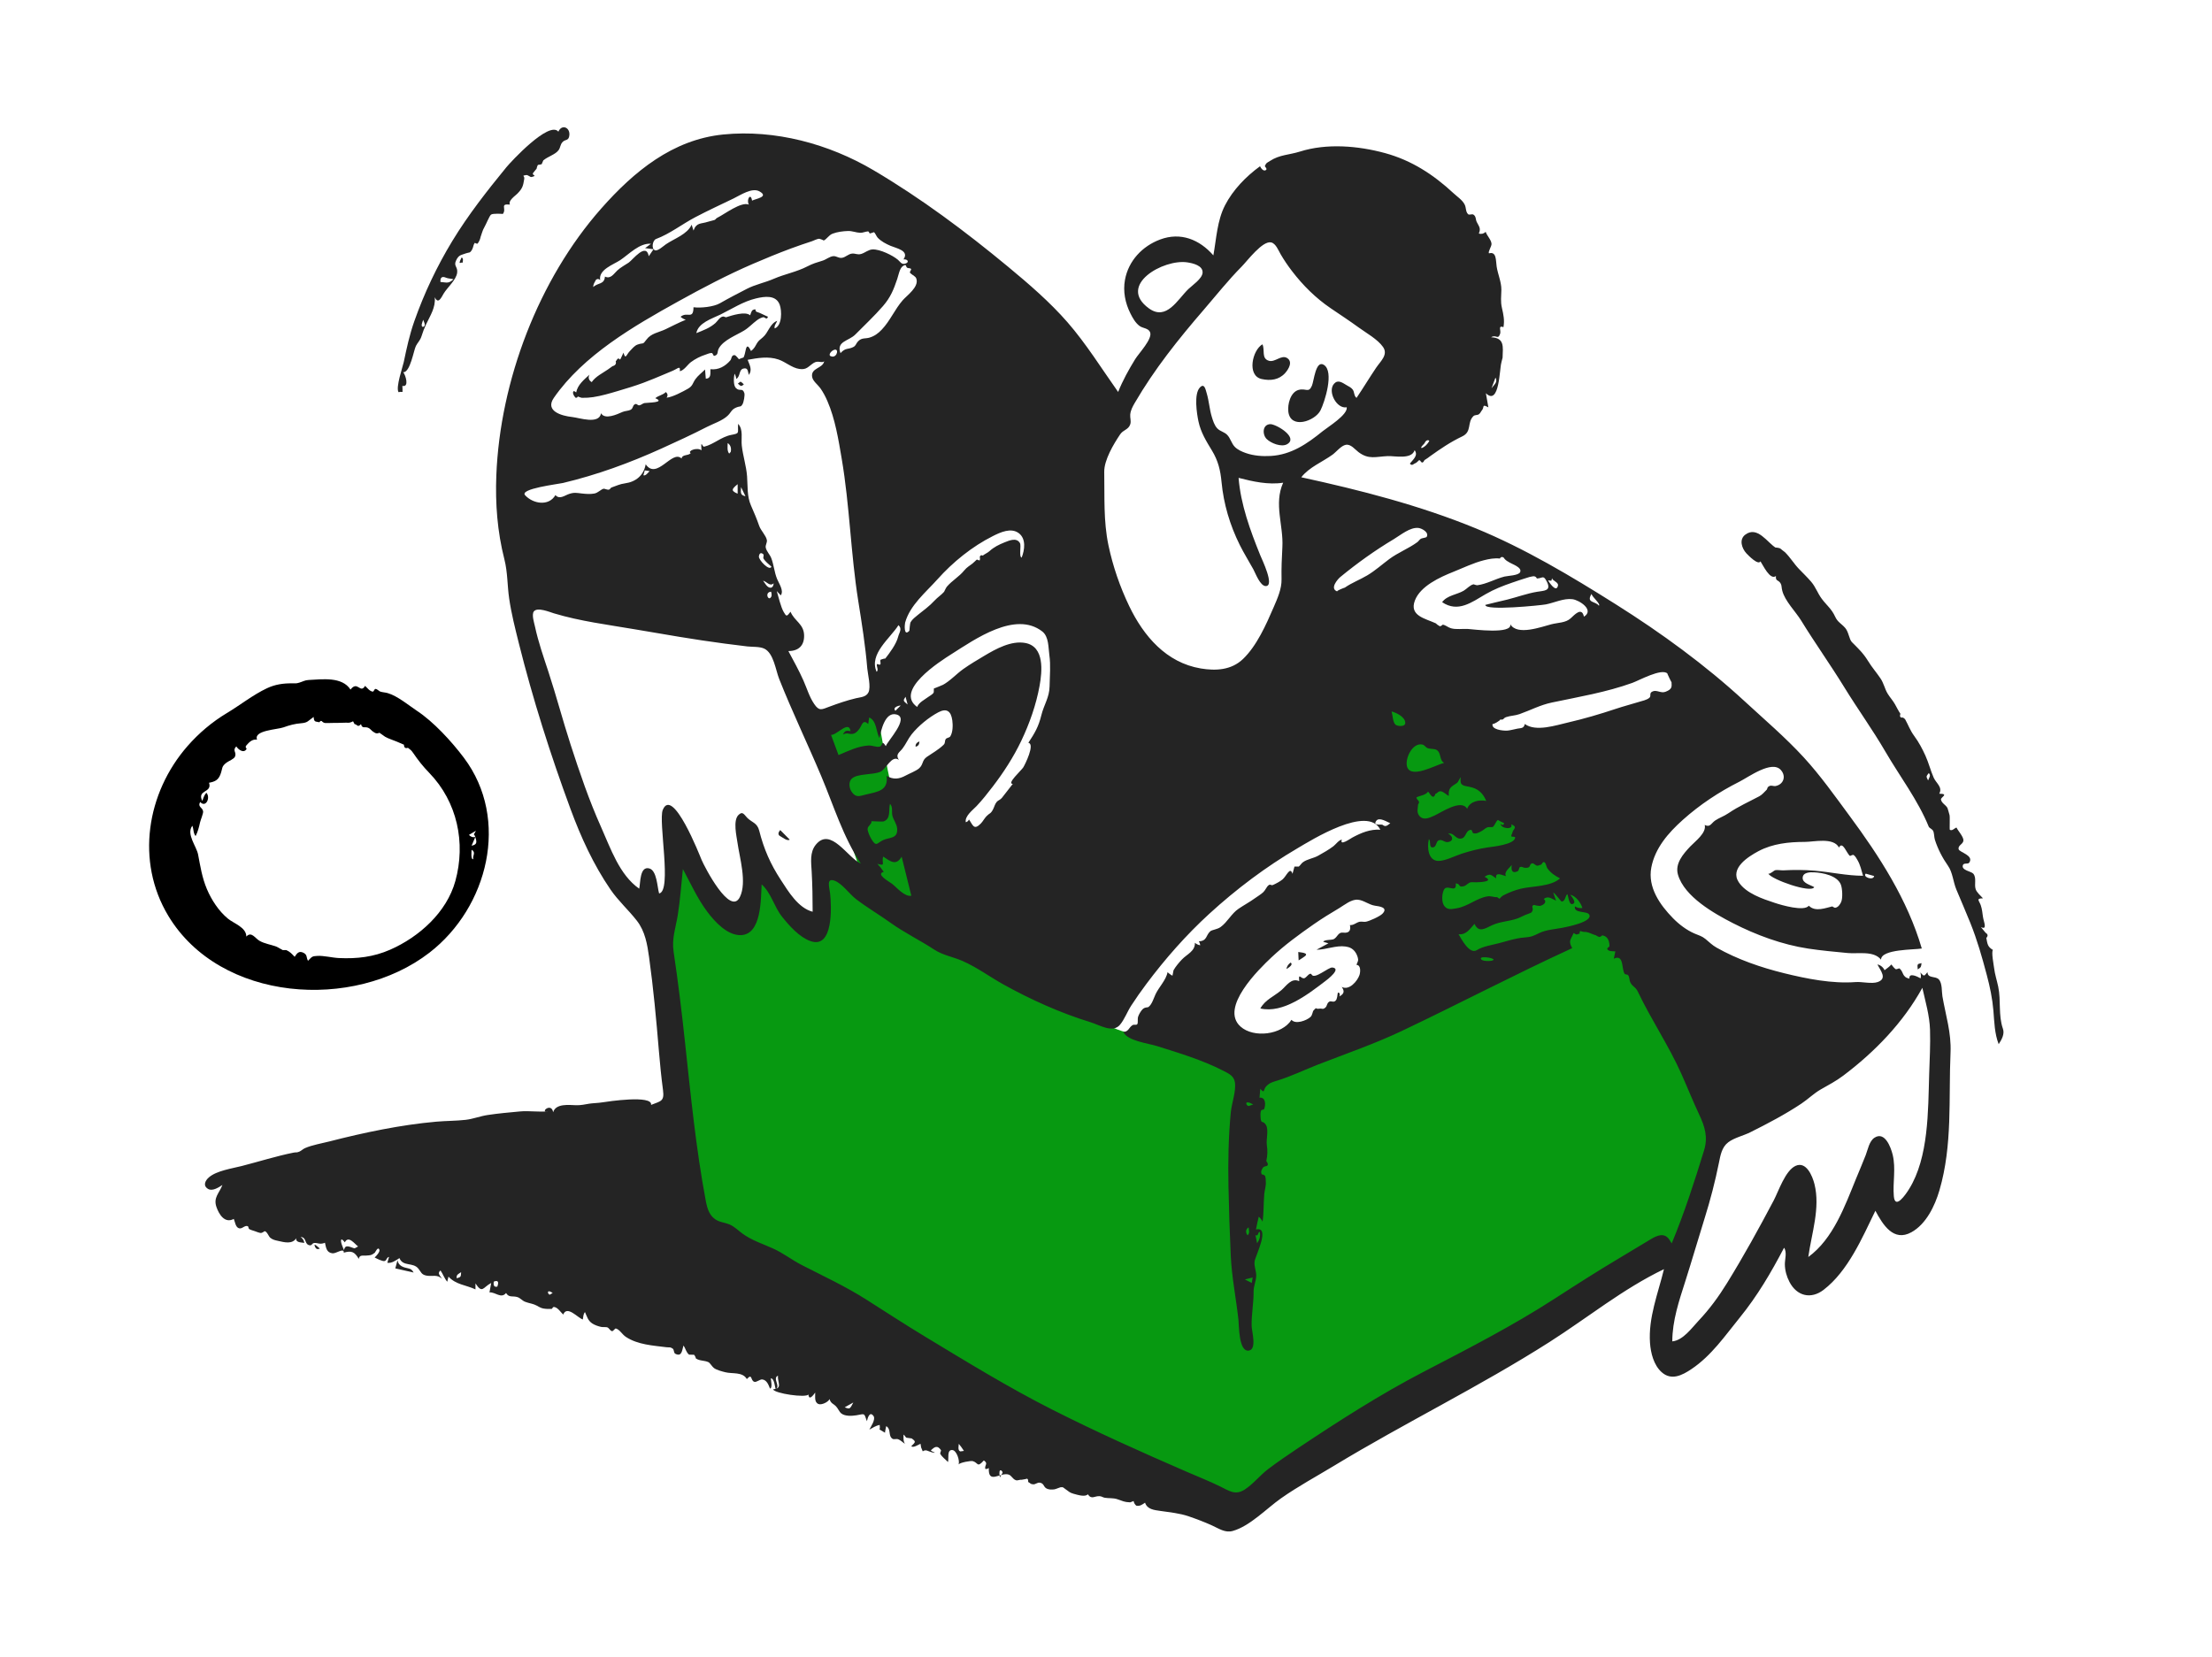 <svg width="534" height="400" viewBox="0 0 534 400" fill="none" xmlns="http://www.w3.org/2000/svg">
<g clip-path="url(#clip0_14_340)">
<path fill-rule="evenodd" clip-rule="evenodd" d="M157.944 219.309C160.416 237.847 162.887 256.384 165.359 274.922L167.355 289.891C167.607 291.781 167.369 295.507 168.329 297.198C168.668 297.794 169.559 298.077 170.214 298.429C172.47 299.64 174.725 300.851 176.981 302.062C196.059 312.305 215.137 322.547 234.214 332.79C252.523 342.62 270.833 352.45 289.141 362.28C291.036 363.297 294.101 365.951 296.146 365.252C298.09 364.587 300.077 362.948 301.843 361.914C305.231 359.928 308.619 357.943 312.008 355.957C332.511 343.941 353.013 331.925 373.516 319.909C381.976 314.952 390.435 309.995 398.894 305.037C401.208 303.681 403.523 302.324 405.838 300.968C407.048 300.258 407.206 300.283 407.682 299.079C409.463 294.577 410.288 289.421 411.549 284.75C412.938 279.602 414.327 274.455 415.716 269.308C416.335 267.011 416.045 266.714 415.034 264.497C413.035 260.109 411.036 255.721 409.037 251.333C404.6 241.593 400.164 231.853 395.726 222.114C393.932 218.175 389.61 215.404 386.499 212.507L338.188 167.528C336.961 166.386 335.734 165.244 334.507 164.101C334.305 170.968 332.948 178.349 334.938 184.983C338.204 195.869 341.47 206.755 344.735 217.64C346.314 222.902 347.892 228.164 349.471 233.425C349.764 234.403 351.549 238.28 351.072 239.139C350.808 239.616 348.552 240.098 348.064 240.284C345.965 241.082 343.867 241.881 341.768 242.679C335.921 244.903 330.074 247.128 324.227 249.352C318.969 251.353 313.71 253.353 308.451 255.354C306.668 256.033 304.573 257.289 302.69 257.184C301.005 257.09 299.089 256.257 297.459 255.837C294.593 255.099 291.726 254.36 288.86 253.622C283.23 252.172 277.599 250.722 271.969 249.271C265.635 247.639 260.285 242.847 254.868 239.3C245.557 233.203 236.245 227.107 226.934 221.01C224.802 219.614 224.795 218.818 223.945 216.27C222.036 210.543 220.127 204.815 218.218 199.088C217.199 196.031 215.945 192.96 215.175 189.829C213.906 184.662 213.152 179.314 212.147 174.09C211.844 172.514 211.54 170.937 211.237 169.361C207.337 170.944 203.438 172.526 199.538 174.109C198.973 174.338 196.219 175.022 195.974 175.584C195.819 175.939 196.638 177.551 196.755 177.898C199.988 187.474 203.222 197.05 206.456 206.626C207.473 209.639 208.489 212.651 209.507 215.663C207.076 211.844 204.646 208.024 202.215 204.205C200.306 210.628 198.396 217.052 196.486 223.476C191.972 218.268 187.458 213.059 182.944 207.851C181.382 213.059 179.819 218.268 178.257 223.476C173.396 217.052 168.535 210.628 163.673 204.205C163.096 207.557 162.518 210.909 161.939 214.261C161.765 215.273 161.8 218.176 161.126 218.977C160.572 219.636 158.975 219.309 157.944 219.309Z" fill="#079911"/>
<path fill-rule="evenodd" clip-rule="evenodd" d="M465.723 259.38C465.449 268.106 465.639 279.434 460.863 287.106C460.092 288.344 457.481 292.201 457.19 288.808C456.904 285.477 457.724 282.178 456.912 278.808C456.477 277.005 455.016 273.066 452.519 274.695C451.247 275.525 450.911 277.575 450.413 278.868C449.677 280.783 448.852 282.666 448.076 284.566C445.368 291.197 442.562 299.11 436.541 303.498C437.329 297.78 439.477 291.675 438.033 285.895C437.541 283.925 436.051 280.328 433.485 281.483C430.983 282.607 429.363 287.625 428.182 289.859C424.604 296.634 420.944 303.28 416.915 309.802C414.889 313.082 412.7 316.08 410.049 318.886C408.391 320.641 406.324 323.607 403.711 323.868C403.711 318.867 405.356 314.035 406.859 309.325C408.475 304.26 409.949 299.152 411.535 294.078C412.911 289.677 414.041 285.309 414.957 280.796C415.337 278.929 415.637 276.996 417.228 275.79C418.658 274.707 420.917 274.191 422.512 273.395C426.7 271.303 431.006 269.046 434.897 266.445C436.494 265.377 437.869 263.998 439.541 263.04C441.447 261.949 443.226 261.031 444.989 259.701C452.597 253.963 459.454 246.905 464.075 238.503C464.825 241.878 465.819 245.177 465.929 248.656C466.041 252.224 465.835 255.814 465.723 259.38ZM403.114 299.489C401.897 297.434 400.043 298.276 398.41 299.266C395.876 300.803 393.335 302.329 390.787 303.847C385.603 306.936 380.515 310.186 375.451 313.465C365.141 320.138 354.472 325.6 343.602 331.249C333.097 336.708 323.007 343.204 313.164 349.771C310.799 351.349 308.45 352.964 306.178 354.676C304.162 356.195 302.55 358.328 300.427 359.681C298.217 361.089 296.698 359.947 294.584 358.908C291.94 357.609 289.185 356.521 286.482 355.349C275.576 350.621 264.639 345.713 254.03 340.347C243.486 335.013 233.494 328.867 223.391 322.764C218.579 319.857 213.849 316.766 209.103 313.752C204.052 310.546 198.822 308.143 193.524 305.417C191.179 304.21 189.103 302.572 186.695 301.475C184.164 300.323 181.49 299.496 179.223 297.833C178.207 297.087 177.35 296.196 176.188 295.668C175.235 295.235 174.152 295.162 173.211 294.702C171.295 293.767 170.747 291.868 170.376 289.894C167.99 277.218 166.722 264.192 165.339 251.375C164.562 244.168 163.694 236.989 162.62 229.819C162.136 226.587 163.11 224.083 163.622 220.939C164.218 217.266 164.454 213.517 164.854 209.819C166.742 213.316 168.374 216.986 170.776 220.177C172.546 222.529 175.57 225.864 178.83 225.785C183.897 225.663 183.665 216.973 183.869 213.523C186.177 215.583 186.877 218.939 188.792 221.331C190.541 223.516 192.922 226.226 195.607 227.204C201.263 229.264 200.718 218.767 200.407 215.79C200.251 214.297 199.408 211.934 201.408 212.615C203.251 213.242 205.043 215.841 206.592 217.034C209.268 219.095 212.204 220.808 214.95 222.776C218.357 225.217 222.033 226.982 225.506 229.256C227.679 230.678 230.049 230.998 232.417 232.043C235.887 233.576 238.952 235.861 242.254 237.698C248.794 241.335 256.05 244.597 263.203 246.789C265.518 247.499 268.602 249.499 270.358 247.443C271.439 246.179 272.15 244.247 273.067 242.829C274.228 241.035 275.461 239.287 276.741 237.575C281.292 231.491 286.343 225.747 291.952 220.615C298.477 214.646 305.613 209.274 313.245 204.8C316.524 202.878 330.217 194.262 333.227 200.326C330.753 200.172 328.61 201.076 326.494 202.209C325.978 202.486 323.316 204.387 323.939 202.711C323.166 202.856 322.488 203.864 321.902 204.313C320.89 205.088 319.355 205.983 318.183 206.624C317.025 207.258 315.594 207.413 314.538 208.182C314.153 208.463 313.919 208.918 313.551 209.222L312.497 209.23C312.339 209.814 312.181 210.397 312.024 210.981C311.428 209.071 310.578 211.555 309.582 212.362C308.984 212.847 308.037 213.346 307.332 213.659C306.805 213.893 306.724 213.349 306.213 213.763C305.758 214.13 305.469 214.939 304.98 215.399C304.381 215.963 303.614 216.401 302.945 216.882C301.665 217.804 300.311 218.528 299.014 219.402C297.269 220.578 296.354 222.6 294.661 223.83C293.858 224.412 292.612 224.48 292.177 224.853C291.088 225.79 291.447 227.209 289.416 227.271C289.601 227.567 289.712 227.888 289.75 228.234C289.266 228.151 288.836 227.95 288.459 227.632C288.543 229.658 286.551 230.381 285.357 231.629C284.668 232.348 283.811 233.359 283.325 234.224C283.244 234.368 283.09 235.523 283.057 235.539C282.873 235.627 281.75 234.641 281.856 234.724C281.543 236.596 279.732 238.365 278.939 240.098C278.521 241.011 278.097 242.479 277.273 243.121C277.049 243.296 276.36 243.113 275.791 243.72C275.373 244.165 274.891 244.987 274.722 245.577C274.609 245.972 274.744 246.991 274.582 247.228C274.284 247.66 273.82 247.226 273.354 247.546C272.491 248.136 272.469 249.059 271.207 249.18C272.077 251.294 277.329 251.946 279.238 252.547C284.637 254.246 290.3 255.942 295.347 258.544C296.652 259.217 297.887 259.772 298.118 261.323C298.44 263.48 297.341 266.349 297.131 268.528C296.563 274.413 296.447 280.471 296.565 286.381C296.678 291.979 296.859 297.629 297.12 303.221C297.362 308.404 298.407 313.486 298.971 318.633C299.126 320.046 299.023 326.417 301.452 326.096C303.48 325.828 302.199 321.477 302.161 320.229C302.076 317.468 302.657 314.65 302.633 311.864C302.622 310.525 303.207 309.372 303.263 308.09C303.319 306.824 302.69 305.824 302.878 304.511C303.06 303.252 306.782 296.008 303.207 296.856C303.416 295.821 303.6 294.777 303.876 293.756C304.258 294.1 304.567 294.502 304.799 294.96C305.117 292.735 305.011 290.514 305.209 288.288C305.297 287.279 305.706 286.175 305.566 285.158C305.593 284.737 305.539 284.323 305.406 283.918C305.186 283.685 304.914 283.563 304.59 283.551C304.42 282.994 304.376 282.841 304.678 282.294C304.808 281.924 305.065 281.693 305.45 281.601C306.183 281.514 306.267 281.093 305.701 280.337C305.997 278.846 306.035 277.904 305.822 276.415C305.642 275.165 306.301 272.743 305.63 271.63C304.846 270.328 304.456 271.591 304.311 269.787C304.279 269.405 304.254 268.609 304.408 268.228C304.576 267.814 305.082 267.984 305.147 267.836C305.586 266.834 305.615 264.86 304.061 265.031C304.122 264.315 304.183 263.599 304.243 262.883C305.366 264.175 304.974 263.081 305.61 262.363C306.467 261.395 307.306 261.228 308.531 260.846C311.798 259.827 314.944 258.294 318.136 257.05C324.894 254.416 331.778 252.065 338.339 248.952C352.137 242.405 365.662 235.299 379.544 228.925C378.553 227.084 379.169 226.994 379.894 225.266C380.862 225.938 380.658 225.469 381.347 225.428C381.285 224.852 381.464 224.678 381.885 224.906C382.219 225.009 382.563 225.046 382.915 225.015C383.774 225.163 384.476 225.636 385.257 225.815C385.514 226.004 385.795 226.146 386.103 226.241C386.379 226.178 386.614 226.042 386.809 225.831C388.074 226.066 388.5 227.018 388.555 228.398C388.565 228.638 387.83 228.884 388.041 229.206C388.408 229.769 389.397 229.635 389.962 229.707C389.838 230.292 389.714 230.877 389.591 231.462C392.073 230.317 391.425 233.902 392.178 235.079C392.388 235.408 392.855 235.146 393.098 235.526C393.415 236.023 393.319 236.727 393.59 237.222C394.201 238.341 394.812 238.205 395.421 239.487C398.603 246.179 402.836 252.414 405.89 259.25C407.344 262.503 408.655 265.813 410.174 269.038C411.57 272.006 412.369 274.529 411.373 277.771C409.064 285.29 406.594 292.946 403.567 300.209C403.416 299.969 403.265 299.729 403.114 299.489ZM242.024 355.615C241.807 355.984 241.59 356.352 241.374 356.722C240.892 353.953 242.175 355.237 242.024 355.615ZM231.837 350.431C231.143 350.224 231.443 349.09 231.465 348.605C231.904 349.152 232.335 349.71 232.701 350.311C232.413 350.351 232.125 350.391 231.837 350.431ZM203.919 339.79C204.648 339.381 205.173 339.087 205.999 338.624C205.159 340.261 205.159 340.261 203.919 339.79ZM159.998 195.552C158.884 198.286 162.28 215.169 159.118 215.721C158.664 214.239 158.607 210.159 156.73 209.672C154.4 209.067 154.63 213.267 154.312 214.566C149.529 211.239 147.404 204.813 145.119 199.72C142.207 193.229 139.915 186.477 137.727 179.714C135.855 173.931 134.308 168.046 132.417 162.273C131.229 158.647 129.948 155.012 129.149 151.274C128.976 150.462 128.293 148.403 128.873 147.631C129.716 146.509 132.752 147.795 133.73 148.089C140.075 149.999 146.657 150.821 153.177 151.93C160.42 153.162 167.647 154.435 174.934 155.39C176.755 155.629 178.577 155.855 180.4 156.075C181.582 156.217 183.372 156.075 184.494 156.605C186.767 157.677 187.251 161.781 188.095 163.911C191.245 171.854 194.952 179.547 198.268 187.419C201.255 194.51 203.52 202.054 207.814 208.511C204.612 207.091 200.553 199.585 196.974 203.912C195.436 205.772 195.824 208.223 195.947 210.45C196.125 213.668 196.18 216.911 196.18 220.135C192.678 219.225 190.325 215.25 188.487 212.434C185.975 208.587 184.393 204.963 183.281 200.553C182.8 198.644 181.523 198.597 180.388 197.454C179.659 196.719 179.292 195.73 178.246 196.798C176.931 198.141 177.806 201.859 178.033 203.444C178.572 207.217 180.34 213.023 178.622 216.567C176.302 221.351 170.086 209.314 169.357 207.576C168.987 206.691 162.374 189.719 159.998 195.552ZM155.655 113.567C156.047 113.627 156.438 113.687 156.829 113.747C156.514 114.026 155.857 115.003 155.32 114.745C155.432 114.352 155.543 113.96 155.655 113.567ZM176.4 109.116C176.277 109.251 176.154 109.385 176.031 109.52C175.469 108.818 175.668 107.795 175.668 106.983C176.411 107.431 176.592 108.328 176.4 109.116ZM178.076 116.905V119.2C176.521 118.526 176.49 118.178 178.076 116.905ZM179.965 119.823C178.875 119.524 178.745 119.283 178.898 117.609C179.35 118.547 179.647 119.165 179.965 119.823ZM186.237 136.818C185.78 137.993 183.111 135.193 183.208 134.355C183.302 133.555 183.712 133.317 184.277 133.831C184.464 134.001 184.187 134.616 184.306 134.83C184.737 135.603 185.605 136.235 186.237 136.818ZM186.266 143.897C185.598 145.567 184.405 142.937 186.153 142.865C186.267 143.201 186.305 143.545 186.266 143.897ZM184.969 141.264C184.71 140.919 184.458 140.569 184.214 140.213C185.114 140.395 185.829 141.706 186.778 140.831C186.666 142.165 185.718 142.202 184.969 141.264ZM126.768 119.575C125.321 117.995 134.759 116.886 135.898 116.615C144.16 114.645 151.961 111.793 159.687 108.295C163.372 106.626 167.039 104.937 170.638 103.087C172.192 102.289 174.322 101.612 175.62 100.413C176.547 99.557 176.51 98.91 177.714 98.4C178.736 97.968 178.787 98.376 179.255 97.594C179.537 97.126 179.855 95.408 179.69 94.9C179.242 93.513 178.579 94.637 177.648 93.681C176.978 92.992 177.14 91.033 177.323 90.222C177.561 90.608 177.697 91.028 177.734 91.48C178.743 90.982 178.336 89.272 179.441 88.992C180.605 88.697 180.485 89.604 180.788 90.531C181.668 89.239 180.963 88.138 180.487 86.876C182.907 86.423 185.507 85.984 187.906 86.789C189.641 87.371 191.126 88.802 192.958 89.078C194.752 89.349 195.097 88.498 196.419 87.635C197.492 86.935 198.414 87.76 198.967 87.23C198.626 89.017 195.698 88.773 196.058 91.005C196.22 92.01 197.452 92.912 198.012 93.694C198.716 94.675 199.277 95.76 199.756 96.866C201.62 101.167 202.417 106.158 203.199 110.758C205.129 122.111 205.374 133.688 207.189 145.077C208.054 150.502 208.922 155.93 209.371 161.409C209.484 162.778 210.32 165.885 209.636 167.203C209.057 168.315 207.769 168.318 206.639 168.588C204.428 169.113 202.351 169.827 200.23 170.618C198.328 171.327 197.776 171.762 196.555 169.973C195.374 168.242 194.79 166.178 193.945 164.28C192.869 161.862 191.569 159.529 190.322 157.196C192.773 157.196 194.184 155.873 194.119 153.381C194.048 150.622 191.779 149.967 190.843 147.7C189.934 148.881 189.857 148.915 189.209 147.793C188.467 146.51 187.966 144.163 187.513 142.708C187.837 143.054 188.162 143.4 188.486 143.746C189.304 142.62 188.023 140.845 187.594 139.785C186.932 138.147 186.816 136.377 186.188 134.744C185.846 133.853 185.053 133.151 184.859 132.222C184.729 131.599 185.249 131.007 185.126 130.375C184.911 129.275 183.667 128.095 183.28 126.976C182.685 125.255 182.038 123.74 181.3 122.064C180.3 119.795 180.532 117.413 180.35 114.998C180.16 112.494 179.358 110.098 179.075 107.605C178.879 105.883 179.492 103.714 178.189 102.334C178.036 104.627 178.693 104.592 176.539 105.004C174.086 105.474 172.306 107.301 169.987 107.847C169.509 107.959 169.161 105.871 169.347 108.72C168.235 107.898 165.86 108.918 166.746 109.405C166.075 110.124 164.752 109.627 164.531 110.703C162.25 108.485 158.591 116.035 155.874 112.097C155.425 114.766 153.492 116.344 150.898 116.697C149.593 116.874 148.789 117.309 147.631 117.7C147.396 117.779 147.31 118.117 147.031 118.208C146.606 118.347 145.982 117.928 145.676 118.01C145.053 118.175 144.36 118.996 143.489 119.159C142.491 119.346 141.403 119.26 140.404 119.144C139.155 118.999 138.605 118.851 137.382 119.263C136.282 119.633 135.104 120.67 134.084 119.541C132.48 122.315 128.656 121.637 126.768 119.575ZM200.906 86.094C199.692 85.949 200.535 84.905 201.097 84.591C202.624 83.74 202.216 86.251 200.906 86.094ZM133.708 96.05C140.831 85.774 153.014 78.714 163.734 72.773C169.589 69.528 175.566 66.383 181.714 63.727C184.77 62.407 187.863 61.139 190.984 59.979C192.651 59.36 194.338 58.797 196.026 58.237C196.492 58.082 197.341 57.607 197.83 57.653C197.745 57.645 199.044 57.998 198.789 58.109C199.625 57.745 200.023 56.795 201.006 56.416C202.112 55.989 203.519 55.812 204.703 55.774C205.751 55.739 206.657 56.172 207.655 56.206C208.311 56.228 208.868 55.916 209.511 55.87C209.839 55.848 209.81 56.339 210.008 56.368C210.094 56.38 210.969 56.052 210.977 56.057C211.296 56.262 211.578 57.061 211.866 57.373C212.692 58.268 213.905 58.891 215.006 59.362C216.347 59.935 219.617 60.511 218.102 62.631C219.178 62.476 219.679 63.449 218.331 63.696C217.601 63.829 217.289 63.161 216.747 62.704C215.494 61.652 212.454 60.154 210.65 60.222C209.635 60.26 208.85 61.03 207.914 61.31C206.993 61.585 206.537 61.159 205.728 61.226C204.784 61.305 204.175 62.104 203.275 62.247C202.431 62.38 201.962 61.805 201.208 61.845C200.312 61.892 199.444 62.67 198.589 62.932C197.229 63.348 196.23 63.631 194.902 64.32C192.328 65.656 189.453 66.163 186.801 67.313C184.68 68.233 182.275 68.716 180.313 69.733C178.13 70.863 175.938 71.988 173.801 73.216C172.257 74.103 169.119 74.408 167.417 74.183C167.392 77.317 165.85 75.12 164.295 76.492C164.663 76.817 165.08 77.055 165.547 77.208C163.862 77.881 162.304 78.719 160.672 79.492C158.985 80.292 157.185 80.468 156.077 81.981C155.056 83.375 155.402 82.656 153.878 83.205C153.179 83.457 152.572 84.226 152.068 84.742C151.202 85.629 151.011 86.973 150.516 85.149C150.372 85.372 149.804 86.788 149.694 86.824C149.075 86.166 148.986 86.945 148.639 87.224C148.822 87.83 148.561 88.227 147.858 88.415C147.502 88.679 147.142 88.939 146.778 89.192C145.457 90.109 143.776 90.894 142.845 92.26C142.16 91.855 141.905 91.156 142.323 90.444C141.012 91.652 139.448 92.893 139.093 94.753C138.93 94.596 138.74 94.482 138.525 94.412C137.992 94.772 138.686 95.842 139.023 96.084C140.495 95.512 138.655 95.719 139.644 95.811C139.926 95.837 140.216 96.048 140.527 96.052C141.439 96.064 142.295 96.02 143.2 95.881C145.193 95.574 147.153 95.001 149.083 94.427C151.185 93.802 153.288 93.178 155.343 92.412C157.036 91.78 158.701 91.077 160.365 90.376C161.029 90.096 161.693 89.812 162.359 89.534C163.623 89.005 164.29 88.138 164.113 89.624C165.12 89.457 165.992 88.034 166.765 87.453C167.853 86.637 169.076 86.028 170.364 85.612C170.886 85.443 171.269 85.228 171.809 85.227C172.074 85.226 172.232 85.972 172.399 85.931C173.555 85.651 173.028 85.011 173.548 84.088C174.685 82.07 177.747 80.955 179.628 79.809C180.822 79.082 181.669 78.103 182.771 77.297C183.287 76.921 183.661 76.754 184.201 76.594C184.615 76.472 185.122 77.422 185.39 76.467C184.428 76.074 183.635 75.589 182.71 75.302C182.055 75.099 182.84 74.402 181.803 74.817C181.386 74.984 181.243 75.79 181.09 76.127C179.931 75.092 176.673 76.165 175.298 76.598C175.203 76.628 174.778 76.404 174.578 76.417C173.785 76.471 173.232 77.539 172.71 77.999C171.32 79.223 169.814 79.734 168.103 80.433C168.559 77.945 171.904 76.927 173.856 75.974C176.711 74.582 179.368 72.804 182.493 72.055C184.574 71.555 187.332 71.154 188.231 73.574C188.769 75.024 188.837 78.628 187.016 79.297C186.824 78.62 187.44 78.041 187.625 77.454C185.813 78.145 185.515 80.322 184.139 81.458C183.365 82.096 183.089 82.301 182.715 82.917C182.343 83.53 182.165 84.101 181.295 84.753C179.873 81.731 180.113 85.87 179.392 86.389C179.682 86.18 178.216 86.79 178.391 86.726C178.324 86.751 177.685 85.716 177.271 85.738C176.517 85.778 176.662 86.608 176.299 87.025C175.068 88.439 173.478 89.366 171.498 89.144C171.451 90.149 171.762 91.351 170.388 91.442L170.208 89.213C169.461 89.969 168.477 90.687 167.868 91.563C167.176 92.559 167.25 93.173 166.102 93.837C164.902 94.531 162.349 95.899 160.92 96.017C161.274 95.516 161.211 95.063 160.734 94.66C160.016 95.401 158.955 95.474 158.191 96.142C160.845 97.251 156.152 97.194 155.556 97.32C155.158 97.404 154.81 97.767 154.406 97.849C153.87 97.957 153.801 97.394 153.34 97.573C152.665 97.834 152.939 98.572 152.232 98.943C151.725 99.21 150.865 99.206 150.292 99.459C148.928 100.063 146.023 101.401 145.101 99.778C144.634 102.563 139.862 100.868 138.096 100.68C135.677 100.424 131.464 99.288 133.708 96.05ZM143.867 67.562C144.21 67.269 144.552 67.291 144.895 67.626C144.418 65.106 148.108 63.883 149.718 62.812C151.853 61.391 154.367 58.634 157.161 58.852C156.685 59.205 156.209 59.559 155.733 59.912C156.413 60 157.092 60.088 157.77 60.176C157.388 60.738 157.004 61.3 156.62 61.862C155.993 58.406 152.722 62.77 151.775 63.405C150.821 64.046 149.87 64.523 149.023 65.303C148.183 66.077 147.425 67.469 146.037 66.774C145.911 68.748 144.324 68.212 143.226 69.305C143.18 68.62 143.573 68.135 143.867 67.562ZM158.364 57.708C161.742 56.443 164.682 54.104 167.865 52.433C170.905 50.837 174.007 49.403 177.098 47.914C178.665 47.159 181.537 45.204 183.329 46.2C185.748 47.545 182.418 47.979 181.554 48.444C181.234 46.374 180.114 48.25 180.783 49.402C178.938 48.605 174.913 51.723 173.153 52.583C172.754 52.777 172.933 52.89 172.48 53.119C172.368 53.175 171.213 53.438 170.882 53.549C169.225 54.104 168.133 53.663 167.419 55.664C167.269 55.193 167.12 54.722 166.97 54.25C165.933 56.58 162.779 57.6 160.763 58.977C160.243 59.333 158.759 60.71 158.099 60.425C157.181 60.028 157.55 58.013 158.364 57.708ZM219.295 64.732C220.721 64.826 219.346 65.491 219.738 65.931C219.693 65.882 220.597 66.652 220.478 66.44C220.638 66.725 221.02 66.714 221.216 67.292C221.891 69.28 218.945 71.335 217.952 72.463C216.021 74.657 214.905 77.436 212.892 79.56C211.984 80.519 211.079 81.181 209.819 81.539C208.938 81.79 208.005 81.522 207.194 82.37C206.542 83.052 206.69 83.44 205.968 83.803C204.698 84.444 204.138 83.882 202.901 85.265C201.837 82.373 204.894 82.377 206.49 80.761C208.692 78.529 211.105 76.277 213.17 73.89C215.004 71.769 215.739 69.909 216.61 67.332C216.885 66.519 217.184 64.777 217.94 64.267C219.119 63.473 218.412 64.673 219.295 64.732ZM226.307 139.878C230.048 135.695 234.687 131.938 239.716 129.418C241.514 128.517 244.073 127.335 245.936 128.722C247.763 130.081 247.369 132.793 246.633 134.638C245.927 134.361 246.593 131.768 246.227 131.128C245.428 129.73 243.704 130.472 242.531 130.941C241.157 131.49 239.931 132.096 238.843 133.092C238.402 133.496 237.556 133.858 237.274 134.136C236.849 133.959 236.598 134.088 236.523 134.521C236.611 134.787 236.6 135.048 236.491 135.305C236.429 135.387 235.877 135.052 235.798 135.119C235.44 135.426 235.104 135.787 234.752 136.072C234.044 136.644 233.442 136.915 232.79 137.713C231.532 139.255 229.867 140.159 228.603 141.628C228.318 141.96 227.976 142.812 227.912 142.886C227.273 143.632 226.325 144.222 225.604 145.012C224.358 146.376 223.027 147.291 221.589 148.461C220.97 148.964 220.248 149.506 219.836 150.206C219.648 150.526 219.542 152.276 219.536 152.283C218.125 153.829 218.4 150.722 218.506 150.332C219.651 146.14 223.524 142.992 226.307 139.878ZM218.609 168.225C218.785 168.884 218.929 169.428 219.107 170.096C217.989 169.179 217.989 169.179 218.609 168.225ZM217.401 170.381C216.99 170.796 216.577 171.207 216.161 171.616C215.246 170.649 217.569 170.216 217.401 170.381ZM216.82 153.735C216.383 155.504 214.781 157.65 213.68 159.047C213.802 158.892 212.741 159.202 212.62 159.273C212.228 159.5 213.167 160.972 211.808 160.314C211.326 160.587 212.275 161.698 211.62 162.196C209.726 157.88 214.897 154.142 216.899 150.939C217.878 151.838 217.066 152.742 216.82 153.735ZM204.52 177.065C205.901 177.42 206.619 177.197 207.551 175.84C208.112 175.026 208.316 173.583 209.598 174.802L209.824 173.235C211.654 173.985 211.5 176.698 212.3 178.201C212.689 176.5 213.61 171.75 216.431 172.512C219.599 173.367 214.327 178.814 213.838 180.149C212.761 178.478 213.185 180.032 212.363 180.267C211.659 180.47 210.557 179.951 209.701 179.998C207.096 180.14 204.807 181.312 202.428 182.304C201.825 180.679 201.223 179.055 200.62 177.43C202.022 177.538 204.918 173.809 205.33 176.519C204.291 176.339 203.998 176.385 203.492 177.33C203.815 177.166 204.158 177.078 204.52 177.065ZM210.368 198.268C210.364 198.255 213.063 198.422 213.303 198.334C215.15 197.66 214.467 195.565 214.845 194.084C215.606 194.784 215.203 196.062 215.438 196.967C215.713 198.032 216.511 198.939 216.585 200.078C216.753 202.65 214.642 202.079 213.042 202.912C211.675 203.623 211.524 204.518 210.369 202.601C210.056 202.082 209.385 200.73 209.453 200.067C209.521 199.41 210.562 198.863 210.368 198.268ZM212.543 209.4L211.797 208.564C214.02 209.244 212.709 208.221 213.22 206.822C214.927 207.958 216.319 209.126 217.67 206.851L220.003 216.262C218.436 216.631 216.414 214.21 215.339 213.378C214.718 212.897 211.273 211.046 213.342 210.506C213.075 210.137 212.809 209.768 212.543 209.4ZM227.774 179.847C226.479 181.078 225.174 181.768 223.764 182.736C222.527 183.586 222.953 184.562 221.88 185.51C221.168 186.14 219.499 186.781 218.619 187.262C217.052 188.118 215.649 188.281 214.037 187.323C214.475 190.855 212.056 191.131 209.045 191.831C207.61 192.165 206.76 192.675 205.725 191.36C205.016 190.46 204.738 188.83 205.62 188.006C207.02 186.698 210.752 187.15 212.549 186.327C213.912 185.703 215.301 182.187 216.984 183.466C216.115 182.084 217.126 181.711 217.881 180.725C218.707 179.644 219.215 178.381 220.07 177.309C221.695 175.272 224.19 173.222 226.498 171.993C228.529 170.913 229.595 171.678 229.899 173.948C230.052 175.089 230.047 176.789 229.407 177.801C229.204 178.124 228.531 178.128 228.328 178.431C227.973 178.961 228.299 179.348 227.774 179.847ZM251.604 152.454C253.224 153.709 253.066 156.344 253.322 158.139C253.681 160.668 253.42 163.116 253.382 165.693C253.341 168.392 252.017 170.151 251.393 172.681C250.701 175.496 249.806 176.986 248.252 179.348C249.938 179.613 247.429 184.647 247.016 185.298C246.567 186.005 242.947 189.265 244.499 189.265C243.642 190.394 242.71 191.553 241.857 192.651C241.521 193.083 240.932 193.253 240.667 193.558C240.128 194.178 240.095 194.731 239.71 195.455C239.124 196.554 238.931 196.261 238.161 197.058C237.629 197.608 237.28 198.335 236.757 198.862C235.074 200.562 234.86 199.169 233.918 197.861C233.774 198.211 233.518 198.431 233.15 198.52C232.855 197.039 234.884 195.542 235.737 194.642C237.135 193.167 238.412 191.542 239.647 189.929C242.293 186.473 244.67 182.801 246.547 178.868C248.542 174.682 250.137 170.152 250.965 165.585C251.596 162.104 252.196 156.134 247.545 155.248C244.162 154.604 240.433 156.66 237.644 158.324C235.945 159.337 234.236 160.345 232.617 161.485C230.86 162.722 229.341 164.472 227.434 165.464C228.477 164.921 225.035 166.554 225.562 166.095C225.315 166.31 225.528 166.965 225.365 167.261C225.153 167.646 224.414 168.026 224.083 168.275C223.208 168.933 221.81 169.605 221.412 170.69C215.862 166.731 226.899 159.702 229.728 157.912C235.34 154.361 245.105 147.424 251.604 152.454ZM266.575 113.948C266.522 111.097 268.843 107.204 270.412 104.879C271.179 103.741 272.404 103.787 272.854 102.445C273.113 101.672 272.773 100.861 272.85 100.085C272.954 99.036 273.41 98.194 273.935 97.292C278.681 89.137 284.448 81.919 290.59 74.805C293.618 71.298 296.49 67.655 299.756 64.361C301.12 62.985 304.788 58.038 306.886 58.532C307.997 58.794 308.643 60.49 309.144 61.355C309.974 62.786 310.886 64.126 311.893 65.441C314.553 68.915 317.622 71.964 321.245 74.426C323.507 75.964 325.793 77.46 328.006 79.072C329.827 80.398 332.581 81.915 333.881 83.777C335.182 85.64 333.272 87.218 332.228 88.765C330.605 91.171 329.112 93.663 327.482 96.066C326.835 95.601 327.002 94.655 326.559 94.059C326.165 93.53 325.608 93.315 325.064 92.988C324.022 92.364 322.999 91.6 322.058 92.647C320.411 94.478 322.676 98.806 325.117 98.332C325.405 100.139 320.529 103.115 319.307 104.11C315.557 107.161 311.689 109.814 306.736 110.09C304.731 110.201 302.645 110.049 300.74 109.378C299.828 109.057 298.819 108.616 298.119 107.915C297.282 107.077 297.068 105.829 296.256 104.999C295.551 104.278 294.583 104.167 293.879 103.445C293.174 102.721 292.826 101.578 292.54 100.641C291.98 98.811 291.875 96.88 291.337 95.045C291.014 93.941 290.748 92.466 289.693 93.526C288.162 95.067 288.931 99.911 289.323 101.757C289.884 104.39 291.199 106.513 292.577 108.779C294.07 111.237 294.622 113.516 294.89 116.36C295.391 121.684 296.918 126.792 299.295 131.581C300.296 133.598 301.494 135.495 302.575 137.465C303.079 138.384 304.21 141.521 305.582 141.504C307.775 141.477 304.652 135.083 304.218 134.009C301.816 128.064 299.522 121.815 299.007 115.377C302.451 116.264 306.204 117.106 309.769 116.544C307.468 121.691 309.872 126.815 309.578 132.113C309.431 134.77 309.325 137.221 309.379 139.87C309.428 142.193 308.379 144.515 307.472 146.615C305.671 150.787 303.404 155.933 300.059 159.128C297.263 161.799 293.522 162.008 289.868 161.393C281.557 159.993 276.096 153.604 272.608 146.348C270.367 141.686 268.654 136.71 267.59 131.648C266.359 125.789 266.684 119.89 266.575 113.948ZM277.368 74.463C269.612 68.851 280.883 62.478 286.62 63.346C287.966 63.549 290.442 64.105 290.316 65.861C290.213 67.297 287.818 68.897 286.899 69.782C284.278 72.311 281.61 77.531 277.368 74.463ZM333.792 199.159C333.526 198.921 331.355 199.506 332.215 198.222C332.93 197.154 334.911 198.492 335.631 198.766C335.038 199.176 334.522 199.811 333.792 199.159ZM301.496 267.034C300.829 267.116 300.132 265.318 302.536 266.661C302.189 266.785 301.842 266.91 301.496 267.034ZM301.427 296.336C301.51 297.142 301.756 297.673 301.184 298.259C300.7 297.663 300.638 296.822 301.427 296.336ZM302.403 308.443C302.332 308.882 302.261 309.321 302.191 309.759C301.636 309.478 301.082 309.197 300.527 308.916C301.152 308.759 301.778 308.601 302.403 308.443ZM303.082 298.234C303.909 298.543 303.524 297.554 304.125 297.415C304.34 298.445 304.075 299.327 303.483 300.176C303.427 299.975 303.124 298.249 303.082 298.234ZM324.219 225.174C323.059 225.026 322.883 226.252 322.018 226.728C321.46 227.035 319.76 226.804 319.443 227.392C319.862 227.513 320.281 227.635 320.7 227.755C319.741 228.272 318.782 228.789 317.823 229.306C320.129 229.306 322.532 228.204 324.823 228.528C325.791 228.665 326.501 228.992 327.108 229.779C327.477 230.258 327.801 231.027 327.861 231.612C327.925 232.246 327.431 232.683 327.518 232.985C328.551 233.013 328.429 234.706 328.197 235.397C327.694 236.893 325.698 239.236 323.909 238.287C324.657 239.349 324.467 239.955 323.36 240.572C323.461 240.221 323.535 239.606 322.969 239.667C322.824 240.256 322.879 241.189 322.399 241.633C321.861 242.129 321.38 241.549 320.866 241.872C320.256 242.255 320.439 242.857 319.96 243.273C319.325 243.822 319.235 243.431 318.476 243.538C317.328 243.701 318.061 242.987 317.141 243.917C316.823 244.238 316.876 245.073 316.361 245.543C315.37 246.444 312.727 247.384 311.778 246.228C309.496 249.844 302.657 250.712 299.474 247.857C294.397 243.304 303.863 234.046 306.989 231.111C310.126 228.166 313.61 225.623 317.136 223.167C319.139 221.773 321.194 220.506 323.293 219.264C324.588 218.497 326.214 217.096 327.805 217.23C329.232 217.351 330.452 218.459 331.954 218.678C333.041 218.836 335.152 219.098 333.781 220.572C333.14 221.26 330.622 222.374 329.765 222.541C329.261 222.64 328.73 222.451 328.231 222.553C327.387 222.727 326.806 223.44 325.887 223.349C326.178 224.713 325.647 225.355 324.219 225.174ZM339.245 174.534C339.245 175.601 337.298 175.335 336.891 174.972C336.221 174.376 336.198 172.592 335.949 171.781C337.081 172.066 339.244 173.109 339.245 174.534ZM323.553 139.326C327.645 135.963 331.947 132.88 336.495 130.164C338.124 129.192 340.423 127.23 342.446 127.475C343.294 127.578 345.049 128.553 344.41 129.627C344.29 129.828 343.346 129.909 343.054 130.055C342.724 130.22 342.464 130.675 342.157 130.9C340.032 132.459 337.479 133.417 335.348 135.013C333.595 136.324 331.962 137.791 330.076 138.916C328.266 139.995 326.376 140.677 324.658 141.872C324.692 141.848 322.424 142.664 322.868 142.812C320.877 142.146 322.98 139.798 323.553 139.326ZM350.833 138.074C353.264 137.105 355.642 135.929 358.187 135.278C359.457 134.953 360.761 134.709 362.075 134.855C362.299 134.464 362.596 134.378 362.968 134.596C363.258 135.042 363.64 135.384 364.115 135.623C364.84 136.18 367.51 136.909 366.976 138.14C366.624 138.954 363.947 139.022 363.213 139.204C360.999 139.756 358.934 140.997 356.653 141.301C356.439 141.33 355.74 141.071 355.732 141.072C354.842 141.266 354.102 142.19 353.337 142.633C351.691 143.585 349.327 143.745 348.145 145.389C351.972 147.984 355.292 145.411 358.657 143.452C360.673 142.279 362.836 141.433 365.039 140.68C366.19 140.288 367.351 139.879 368.518 139.535C369.001 139.359 369.497 139.232 370.006 139.154C370.48 139.06 370.819 139.233 371.024 139.672C372.435 139.625 372.555 138.74 373.404 140.391C374.601 142.718 372.77 142.6 371.049 142.886C368.663 143.281 366.236 144.173 363.884 144.764C363.342 144.901 358.586 146.003 358.58 146.042C358.365 147.543 372.014 146.153 373.186 145.928C375.253 145.53 377.471 144.401 379.612 144.673C381.255 144.882 385 147.293 382.378 148.896C381.862 146.425 380.09 148.465 379.165 149.299C377.932 150.409 376.167 150.302 374.477 150.737C372.165 151.331 366.248 153.559 364.606 150.718C365.126 153.208 355.693 151.943 354.397 151.861C353.132 151.78 351.501 152.049 350.279 151.688C349.482 151.453 349.039 150.935 348.289 150.818C348.105 151.016 347.885 151.151 347.628 151.223C347.248 151.03 346.905 150.786 346.599 150.489C344.073 149.328 340.164 148.687 341.568 144.988C342.892 141.5 347.623 139.354 350.833 138.074ZM374.51 140.229C374.573 140.012 374.636 139.795 374.699 139.577C374.706 140.243 376.295 140.528 376.112 141.391C375.705 143.302 373.872 140.43 373.714 140.117C373.98 140.155 374.244 140.192 374.51 140.229ZM384.209 143.404C384.393 144.187 386.505 145.854 385.982 146.238C385.149 145.106 382.847 145.62 384.209 143.404ZM348.575 214.831C349.349 213.298 351.687 215.91 351.44 213.291C352.711 213.406 351.917 214.373 353.441 213.948C354.012 213.789 354.398 213.156 355.093 213.01C355.279 212.971 356.08 213.035 356.357 213.026C357.273 212.998 360.864 212.896 358.392 211.694C359.776 210.78 359.946 211.244 361.194 212.082C360.874 210.35 362.711 211.333 363.566 211.549C362.956 210.561 364.47 209.51 364.961 208.842C364.785 209.871 364.878 211.023 366.366 210.365C366.737 210.201 366.654 209.474 366.948 209.355C367.487 209.138 367.788 209.534 367.981 209.511C368.171 209.49 368.572 209.597 368.971 209.446C369.49 209.251 369.24 208.554 369.898 208.45C370.327 208.383 370.64 209.013 371.163 209.018C371.432 209.021 371.88 208.748 372.085 208.763C372.12 208.765 372.376 208.149 372.69 208.134C373.15 208.111 373.337 209.342 373.504 209.581C374.308 210.722 375.378 211.465 376.611 212.074C374.38 214.119 369.879 213.903 367.073 214.592C365.553 214.966 364.257 215.505 362.866 216.2C362.531 216.418 362.242 216.686 362 217.003C361.803 216.873 361.606 216.742 361.409 216.611C360.647 216.658 359.926 216.281 359.068 216.426C356.419 216.873 354.344 218.858 351.652 219.3C350.442 219.499 349.448 219.776 348.66 218.727C347.968 217.808 348.082 215.81 348.575 214.831ZM344.942 202.606C345.543 203.114 344.82 204.767 345.983 204.587C346.808 204.46 346.643 203.18 347.291 202.909C348.142 202.553 348.656 203.397 349.456 203.319C350.947 203.172 350.862 201.87 349.602 201.298C350.912 200.952 351.331 202.501 352.491 202.487C354.015 202.469 353.651 200.672 354.948 200.374C355.509 200.244 355.322 201.069 355.686 201.172C356.415 201.376 356.923 201.025 357.567 200.715C358.144 200.439 358.555 199.904 359.186 199.723C359.473 199.64 360.202 199.792 360.413 199.638C360.837 199.329 361.217 198.124 361.635 197.964C361.55 197.997 362.919 198.683 363.116 198.748C362.995 199.256 362.717 199.317 362.279 198.929C362.279 200.078 365.471 200.436 364.816 199.016C366.542 199.731 365.257 200.099 365.085 201.096C365.016 201.497 364.782 201.486 364.852 201.91C364.884 202.105 365.788 201.937 365.777 202.203C365.701 203.917 360.238 204.444 359.203 204.596C357.06 204.909 355.032 205.435 352.967 206.084C351.429 206.566 348.778 207.949 347.141 207.863C344.788 207.74 344.481 204.669 344.942 202.606ZM339.684 185.115C339.11 183.209 340.951 179.27 343.349 179.762C343.938 179.883 344.084 180.372 344.541 180.588C345.179 180.891 346.218 180.732 346.772 181.045C348.013 181.748 347.387 183.538 348.631 184.185C346.667 184.661 340.595 188.146 339.684 185.115ZM341.956 192.524C342.802 192.069 344.173 192.011 344.75 191.136C345.037 191.335 345.58 192.543 346.095 192.358C346.336 192.272 346.585 191.617 346.567 191.618C347.026 191.605 347.117 190.984 347.819 191.053C348.463 191.118 349.184 191.892 349.757 192.18C349.659 190.262 350.15 190.078 351.706 189.051C352.047 188.826 352.332 187.981 352.647 187.64C352.345 189.653 353.104 189.664 354.712 189.967C356.728 190.346 357.983 191.428 358.791 193.376C357.074 193.041 354.858 193.444 354.181 195.29C352.81 192.786 347.828 196.242 346.216 196.95C345.019 197.475 343.628 198.181 342.625 196.957C341.918 196.094 342.323 195.057 342.338 194.291C342.342 194.05 342.591 194.036 342.568 193.678C342.539 193.221 341.943 193.038 341.956 192.524ZM360.294 231.91C359.841 232.081 357.506 232.178 357.491 231.404C357.478 230.721 361.612 231.41 360.294 231.91ZM356.502 229.408C354.735 230.497 352.759 226.659 352.109 225.554C353.962 225.791 354.867 224.241 355.959 223.063C356.997 225.338 358.574 224.136 360.233 223.376C362.189 222.479 364.333 222.473 366.337 221.753C366.963 221.529 367.539 221.195 368.15 220.938C368.641 220.754 369.131 220.566 369.619 220.373C369.966 220.06 370.089 219.675 369.988 219.219C369.824 218.836 369.936 218.593 370.324 218.493C370.786 218.631 371.256 218.711 371.738 218.733C372.51 218.579 373.62 217.851 372.688 217.065C373.687 216.158 374.687 217.06 375.649 217.458C375.42 216.806 375.193 216.154 374.964 215.503C375.441 215.705 376.858 217.685 377.002 217.674C377.918 217.605 377.823 216.376 378.349 215.88C378.652 216.255 378.739 219.047 379.933 218.106C380.443 217.704 379.344 216.335 379.074 216.023C380.439 216.331 381.631 217.961 382.001 219.227C381.352 219.321 380.753 219.19 380.202 218.835C379.85 220.598 383.113 219.884 383.641 220.804C384.675 222.607 377.947 223.859 377.07 224.026C375.316 224.361 373.246 224.485 371.638 225.263C370.098 226.007 369.733 226.22 367.933 226.36C365.878 226.519 363.874 227.196 361.886 227.723C360.161 228.18 358.031 228.465 356.502 229.408ZM394.054 164.881C395.676 164.297 401.141 161.267 402.532 162.615C402.385 162.472 403.535 164.848 403.523 164.699C403.622 165.935 403.592 166.432 402.07 167.024C400.981 167.448 400.032 166.547 399.052 166.905C397.975 167.298 398.728 167.994 398.174 168.48C397.567 169.013 396.396 169.243 395.64 169.476C393.79 170.048 391.926 170.525 390.085 171.141C386.338 172.393 382.371 173.559 378.521 174.445C375.644 175.107 370.761 176.752 368.11 174.809C367.851 175.914 367.218 175.763 366.34 175.924C365.651 176.05 364.405 176.391 363.793 176.409C362.774 176.438 359.94 176.171 360.33 174.741C360.223 175.135 362.534 173.787 362.134 173.703C363.116 173.91 362.798 173.416 363.602 173.141C364.652 172.782 365.75 172.801 366.823 172.421C369.526 171.463 371.794 170.219 374.648 169.618C381.166 168.247 387.765 167.144 394.054 164.881ZM132.753 312.585C132.225 312.599 131.814 311.099 133.421 312.17C133.199 312.309 132.976 312.447 132.753 312.585ZM120.061 310.643C119.342 310.827 119.056 310.426 119.202 309.441C120.204 309.046 120.49 309.446 120.061 310.643ZM110.262 308.634C110.078 307.755 110.729 307.558 111.319 307.163C111.26 308.327 111.26 308.327 110.262 308.634ZM85.606 301.407C84.613 301.189 83.29 300.218 83.062 301.849C82.896 301.471 82.048 299.695 82.412 299.284C82.602 299.069 83.322 300.064 83.246 299.965C84.115 298.207 85.613 300.329 86.451 300.956C86.169 301.107 85.888 301.257 85.606 301.407ZM343.844 107.087C344.187 106.362 344.591 106.131 345.056 106.397C344.326 108.092 341.853 109.012 343.844 107.087ZM361.026 91.168C361.639 92.316 360.717 92.802 360.06 93.757C360.444 92.727 360.711 92.013 361.026 91.168ZM435.703 203.274C437.912 203.274 442.618 202.108 443.951 204.633C444.832 202.917 445.835 206.135 446.6 206.651C446.686 206.71 447.237 206.288 447.493 206.443C447.879 206.677 448.213 207.314 448.434 207.693C449.101 208.835 449.388 210.192 449.758 211.448C445.899 211.448 441.942 210.55 438.087 210.223C435.556 210.009 433.075 210.002 430.54 210.139C430.037 210.166 429.037 210 428.606 210.094C428.168 210.191 427.375 211.082 426.893 210.939C427.642 212.346 437.241 215.751 437.973 214.193C437.105 213.668 435.178 213.265 435.18 211.997C435.181 210.575 436.988 210.578 437.945 210.619C440.039 210.711 443.545 211.408 444.403 213.585C444.771 214.518 444.884 216.868 444.48 217.769C444.219 218.351 443.777 219.051 443.077 219.169C442.79 219.217 442.377 218.836 442.333 218.845C440.897 219.15 438.238 220.303 436.671 218.677C435.541 220.139 430.1 218.542 428.433 217.99C425.52 217.026 421.508 215.701 419.738 212.983C417.581 209.669 421.967 206.868 424.485 205.522C427.927 203.681 431.86 203.276 435.703 203.274ZM450.406 210.936C451.084 211.127 451.761 211.318 452.438 211.51C452.257 212.697 449.585 211.758 450.406 210.936ZM470.88 254.101C471.088 249.343 469.713 245.153 468.918 240.551C468.722 239.411 468.923 237.416 468.056 236.478C467.228 235.581 465.381 236.311 465.307 234.725C464.492 235.68 464.575 235.879 463.57 234.781C463.753 235.252 463.78 235.731 463.65 236.218C463.026 235.861 460.767 234.675 460.957 236.297C459.099 235.886 459.637 234.724 458.577 233.837C458.427 233.711 457.822 234.159 457.586 233.968C457.16 233.623 456.949 233.309 456.59 232.864C456.133 233.416 455.511 233.815 454.953 234.252C454.628 233.545 453.997 233.026 453.237 232.854C453.947 234.34 455.702 236.264 453.295 237.109C451.858 237.613 449.504 236.995 447.982 237.113C442.342 237.55 436.164 236.321 430.71 234.977C425.107 233.597 419.442 231.648 414.403 228.8C413.329 228.193 412.653 227.474 411.728 226.721C410.829 225.989 410.175 225.873 409.094 225.405C407.149 224.562 405.37 223.211 403.89 221.704C400.708 218.465 397.752 214.229 398.638 209.487C399.522 204.761 402.77 201.067 406.247 197.954C410.353 194.278 414.989 191.209 419.909 188.735C422.109 187.629 427.736 183.474 429.909 185.905C431.298 187.458 430.517 189.44 428.619 189.785C428.151 189.871 427.662 189.556 427.188 189.772C426.506 190.082 426.746 190.449 426.464 190.708C425.975 191.157 425.455 191.858 424.725 192.248C422.174 193.608 419.708 194.685 417.27 196.341C416.147 197.104 415.065 197.433 414.074 198.099C413.089 198.761 412.865 199.856 411.54 199.18C412.012 201.108 409.178 203.171 408.068 204.352C406.348 206.18 404.285 208.513 405.088 211.218C406.659 216.513 413.758 220.534 418.302 222.862C423.972 225.766 430.224 228.078 436.537 229.035C439.676 229.51 442.919 229.804 446.081 230.105C448.543 230.34 452.322 229.48 454.093 231.698C454.148 229.112 462.223 229.34 463.941 229.01C460.495 217.231 453.729 206.759 446.496 196.974C442.946 192.171 439.46 187.231 435.413 182.828C430.983 178.008 425.922 173.7 421.113 169.265C411.68 160.565 401.013 152.801 390.157 145.962C379.327 139.138 368.111 132.423 356.246 127.558C342.694 122.001 328.427 118.347 314.144 115.234C316.082 112.765 319.233 111.561 321.714 109.755C322.583 109.123 323.757 107.605 324.885 107.398C326.107 107.173 327.069 108.487 327.939 109.147C330.435 111.041 332.162 110.237 335.021 110.123C336.732 110.054 340.783 111.007 341.505 108.693C342.464 109.97 341.073 110.994 340.361 111.93C340.879 112.653 341.297 111.903 341.809 111.79C341.967 111.66 342.124 111.528 342.282 111.398C342.536 111.03 342.765 111.028 342.969 111.39C343.274 111.85 343.581 111.748 343.891 111.085C343.976 111.032 344.06 110.978 344.145 110.925C344.515 110.728 344.872 110.417 345.215 110.172C347.814 108.315 350.129 106.733 352.998 105.365C355.406 104.217 354.111 102.021 355.699 100.47C356.059 100.119 356.663 100.295 357.048 99.998C357.424 99.705 357.48 99.374 357.755 99.061C358.415 98.309 357.629 97.435 359.313 98.356L358.705 94.939C362.006 98.141 361.993 88.927 362.444 87.563C362.385 87.743 362.74 86.348 362.74 86.36C362.837 83.595 363.214 81.591 359.976 81.43C361.202 80.659 361.577 82.165 362.143 80.606C362.426 79.825 361.541 78.482 362.952 78.986C363.249 77.325 362.955 75.981 362.586 74.368C362.206 72.716 362.429 71.614 362.447 69.963C362.466 68.089 361.589 66.207 361.308 64.362C361.088 62.917 361.315 60.638 359.447 61.169C359.185 60.758 360.107 59.494 360.069 58.869C360.011 57.898 358.957 56.912 358.659 55.979C358.22 56.432 357.601 56.584 357.004 56.379C357.565 55.112 357.038 54.687 356.501 53.594C356.193 52.969 356.379 52.278 355.72 51.83C355.343 51.573 354.699 52.006 354.403 51.704C353.769 51.059 354.003 50.202 353.567 49.351C353.019 48.284 351.769 47.468 350.907 46.667C346.063 42.165 340.802 38.724 334.358 36.964C327.857 35.189 320.279 34.553 313.8 36.601C311.211 37.419 308.912 37.335 306.581 38.863C305.825 39.359 305.744 39.226 305.36 40.053C305.272 40.245 306.076 40.759 305.584 41.074C305.048 41.416 304.457 40.72 304.184 40.142C300.812 42.583 297.653 45.837 295.732 49.567C293.824 53.275 293.649 57.63 292.92 61.659C289.56 57.819 285.014 55.978 280.072 57.824C275.764 59.432 272.426 62.968 271.583 67.548C271.069 70.34 271.63 73.168 272.899 75.687C273.447 76.776 274.111 77.981 275.119 78.714C275.917 79.293 277.282 79.212 277.658 80.257C278.234 81.857 274.91 85.314 274.047 86.715C272.486 89.25 271.035 91.868 269.931 94.638C265.972 89.046 262.182 82.938 257.681 77.781C253.432 72.915 248.368 68.55 243.401 64.437C233.091 55.899 222.372 47.878 210.839 41.077C200.101 34.743 187.13 31.227 174.616 32.471C162.388 33.686 153.027 41.419 145.149 50.338C130.002 67.488 120.725 91.931 119.819 114.76C119.547 121.617 120.069 128.386 121.763 135.037C122.569 138.204 122.452 141.32 122.921 144.527C123.45 148.146 124.365 151.752 125.25 155.297C128.621 168.8 132.916 182.293 137.735 195.35C140.241 202.139 143.273 208.777 147.374 214.764C149.268 217.529 151.723 219.693 153.761 222.319C155.739 224.866 156.261 227.992 156.696 231.117C157.739 238.61 158.43 246.135 159.057 253.672C159.324 256.866 159.635 260.033 160.057 263.204C160.426 265.97 159.499 265.834 157.172 266.773C157.644 264.288 146.528 265.979 145.479 266.149C144.337 266.333 143.127 266.336 142.228 266.483C141.222 266.646 140.238 266.883 139.079 266.85C137.377 266.801 134.189 266.366 133.539 268.539C133.091 266.019 130.136 268.775 132.323 268.307C130.078 268.558 127.788 268.14 125.517 268.352C122.914 268.593 120.288 268.824 117.703 269.215C115.904 269.488 114.187 270.181 112.384 270.382C110.077 270.64 107.67 270.616 105.341 270.821C96.75 271.579 87.845 273.453 79.494 275.599C77.602 276.085 75.429 276.43 73.621 277.21C73.138 277.418 72.702 277.885 72.239 278.064C71.462 278.364 71.568 278.157 70.878 278.294C66.743 279.121 62.477 280.471 58.343 281.53C56.05 282.118 52.319 282.649 50.449 284.249C49.61 284.966 48.877 286.237 50.221 287.052C51.294 287.702 52.827 286.664 53.696 286.102C52.922 288.119 51.462 289.125 52.25 291.419C52.873 293.233 54.278 295.468 56.44 294.298C56.729 294.972 56.846 296.311 57.699 296.559C58.465 296.781 59.02 295.81 59.77 296.039C60.039 296.121 59.937 296.628 60.178 296.761C60.592 296.989 61.013 297.086 61.488 297.247C61.896 297.386 62.553 297.67 62.979 297.7C63.25 297.719 63.887 297.257 63.885 297.257C64.505 297.351 64.839 298.539 65.286 298.883C65.866 299.328 66.346 299.43 67.072 299.591C68.582 299.927 70.529 300.502 71.526 298.955C71.298 300.06 72.8 299.951 73.462 300.091C73.389 299.51 73.067 298.977 72.572 298.658C74.053 298.755 73.452 300.228 74.547 300.617C75.327 300.893 75.239 300.19 75.836 300.112C76.622 300.01 77.219 300.58 78.447 300.054C78.713 301.237 78.811 302.429 80.263 302.606C81.116 302.71 83.104 301.17 82.991 302.451C84.896 301.893 85.619 302.271 86.614 303.949C86.782 302.918 87.597 303.217 88.343 303.154C89.527 303.053 89.558 303.148 90.475 302.478C90.559 302.417 91.281 300.763 91.602 301.791C91.746 302.251 90.792 303.335 90.439 303.61C90.878 303.832 92.315 304.609 92.867 304.466C93.346 304.342 93.347 303.525 93.921 303.483C93.781 303.953 93.641 304.423 93.5 304.893C94.617 305.055 95.551 304.308 96.434 303.76C97.276 305.888 99.681 304.689 100.99 306.29C101.682 307.138 101.714 307.781 103.033 308.003C104.382 308.229 105.561 307.637 106.708 308.75C106.344 308.06 105.439 307.487 106.339 306.744C106.951 307.614 107.267 308.661 107.974 309.469C108.071 309.058 108.168 308.647 108.266 308.236C110.107 310.205 112.425 310.222 114.783 311.314V309.873C116.472 312.45 116.562 310.819 118.579 309.766C118.442 310.524 118.304 311.282 118.167 312.039C119.619 311.93 120.975 313.65 122.167 312.189C122.887 313.396 123.759 312.802 124.939 313.185C125.61 313.403 126.109 314.064 126.762 314.303C127.74 314.661 128.032 314.644 128.954 314.956C129.773 315.234 130.239 315.773 131.264 315.946C131.93 316.059 132.535 316.05 133.172 316.02C133.418 316.008 133.337 315.453 133.885 315.582C134.731 315.783 135.361 316.844 135.97 317.389C136.887 315.085 139.454 318.171 140.694 318.582C140.813 317.991 140.792 317.279 141.219 316.794C141.722 317.894 141.913 318.818 142.955 319.527C143.557 319.936 144.44 320.228 145.135 320.378C145.574 320.472 146.372 320.359 146.648 320.494C147.119 320.725 147.292 321.341 147.768 321.399C148.048 321.433 148.462 320.697 148.672 320.754C149.63 321.016 150.162 322.18 151.13 322.81C154.01 324.683 157.634 324.865 160.842 325.276C161.647 325.378 161.764 325.159 162.418 325.631C162.767 325.884 162.609 326.651 163.038 326.866C164.655 327.677 164.656 325.948 164.995 324.873C165.53 325.579 165.622 326.511 166.354 327.072C166.753 327.061 167.153 327.069 167.552 327.099C167.777 327.356 167.925 327.652 167.994 327.988C168.963 328.642 170.06 328.415 171.061 328.906C171.389 329.067 171.97 330.04 172.374 330.32C173.098 330.821 174.216 331.089 175.043 331.306C176.776 331.763 179.262 331.156 180.293 332.966C181.662 331.499 181.132 333.251 182.062 333.619C182.611 333.837 183.437 332.973 184.045 333.059C185.142 333.213 185.537 334.4 185.888 335.263C186.555 335.114 186.097 333.225 186.078 332.811C186.908 332.713 187.092 334.898 187.236 335.378C188.545 334.747 186.395 332.784 187.804 332.154C187.675 333.827 189.007 335.204 186.627 335.443C186.956 336.451 194.633 337.569 195.166 336.68C195.285 338.324 196.389 336.789 196.796 336.226C196.842 337.185 196.515 338.546 197.591 338.992C198.323 339.295 199.972 338.512 200.259 337.795C200.586 338.89 201.135 338.854 201.817 339.55C202.286 340.027 202.595 340.855 203.087 341.255C203.991 341.991 205.674 341.879 206.728 341.714C208.791 341.392 208.547 340.997 209.282 343.141C209.448 342.327 209.969 340.626 210.877 341.891C211.455 342.694 210.225 344.466 209.869 345.172C210.664 344.735 211.453 344.217 212.357 344.029C212.407 344.308 212.454 344.899 212.32 345.157C212.348 345.105 213.312 345.752 213.67 345.931C213.584 345.888 213.953 344.277 213.942 344.33C215.215 345.115 214.332 346.617 215.459 347.391C215.75 347.592 216.434 347.358 216.786 347.48C217.399 347.692 217.929 348.267 218.474 348.603C218.039 348.02 218.101 347.04 218.131 346.367C218.408 346.52 218.606 347.093 218.886 347.138C218.991 347.155 220.088 347.301 220.08 347.296C221.222 348.094 220.987 348.195 220.007 349.156C220.357 349.706 221.82 348.75 222.216 348.591C222.299 348.806 222.32 349.588 222.476 349.727C222.57 349.959 222.665 350.19 222.76 350.421C223.052 350.203 223.365 350.13 223.7 350.203C223.911 350.276 225.562 350.948 225.674 350.718C225.313 350.601 224.985 350.422 224.692 350.181C225.645 349.325 226.272 348.869 227.149 350.106C227.26 350.262 226.88 350.821 226.992 351.024C227.412 351.78 228.273 352.382 228.858 352.998C229.1 352.148 228.537 350.018 229.881 350.096C230.956 350.157 231.773 352.76 231.401 353.569C231.828 353.102 234.378 352.638 234.86 352.784C236.22 353.197 235.839 354.455 237.513 352.611C238.655 353.399 237.649 353.698 237.854 354.658C238.156 354.721 238.441 354.647 238.712 354.435C238.51 358.516 241.522 355.398 243.477 356.021C244.245 356.266 244.441 357.137 245.265 357.392C245.701 357.526 246.186 357.208 246.61 357.286C246.95 357.237 247.287 357.177 247.623 357.106C248.048 356.893 248.247 357.131 248.221 357.821C248.904 358.175 248.646 358.313 249.445 358.382C249.96 358.427 250.433 357.891 251.018 357.983C252.027 358.141 251.893 358.915 252.538 359.32C253.118 359.685 253.773 359.673 254.487 359.602C254.851 359.566 255.874 359.097 255.997 359.096C256.76 359.085 256.346 358.923 257.263 359.578C257.976 360.09 258.276 360.421 259.152 360.656C260.156 360.926 261.939 361.515 262.615 360.789C263.528 362.158 264.243 361.153 265.448 361.243C266.065 361.29 266.163 361.53 266.712 361.626C267.601 361.781 268.711 361.647 269.657 361.951C271.149 362.43 271.317 362.671 272.841 362.735C273.116 362.628 273.391 362.52 273.665 362.413C273.748 362.872 273.964 363.246 274.314 363.536C275.167 363.715 275.727 363.285 276.43 362.813C276.954 364.445 278.654 364.588 280.108 364.802C282.454 365.149 284.698 365.338 286.961 366.109C288.872 366.76 290.786 367.491 292.624 368.325C294.242 369.059 295.768 370.156 297.599 369.641C301.745 368.474 305.764 364.217 309.234 361.773C313.343 358.878 317.775 356.492 322.068 353.89C339.162 343.528 357.221 334.763 374.075 324.016C383.277 318.149 391.815 311.178 401.697 306.431C400.29 312.244 397.895 318.145 398.328 324.231C398.502 326.684 399.224 329.581 401.126 331.293C403.478 333.41 406.097 332.062 408.346 330.55C413.165 327.31 416.379 322.581 419.986 318.142C424.252 312.89 427.561 307.247 430.693 301.261C431.444 302.315 430.873 304.08 430.884 305.248C430.899 306.739 431.301 308.175 431.992 309.506C433.776 312.94 437.172 313.773 440.24 311.42C446.145 306.891 449.573 298.826 452.737 292.331C454.541 295.689 457.103 299.915 461.437 297.517C465.013 295.538 467.114 291.117 468.207 287.372C471.401 276.441 470.389 265.306 470.88 254.101Z" fill="#242424"/>
<path fill-rule="evenodd" clip-rule="evenodd" d="M465.457 188.44C465.049 187.45 464.87 187.612 465.62 186.651C466.204 187.227 465.736 187.702 465.457 188.44ZM483.53 248.395C482.383 245.135 483.091 241.594 482.395 238.25C482.075 236.715 481.57 235.227 481.388 233.665C481.308 232.972 480.69 229.851 481.111 229.36C479.817 228.577 479.813 227.997 479.514 226.461C479.975 225.972 479.917 225.555 479.34 225.209C478.963 224.752 478.585 224.296 478.208 223.839C479.858 224.646 478.882 222.581 478.713 221.391C478.58 220.45 478.49 219.469 478.177 218.568C477.791 217.459 476.933 216.899 478.718 216.899C478.131 216.231 477.252 215.541 476.959 214.723C476.538 213.545 477.233 211.989 476.374 210.949C475.896 210.369 473.428 210.141 473.861 208.888C474.082 208.25 475.082 208.726 475.391 208.279C476.607 206.521 473.016 205.792 472.84 205.044C472.612 204.074 473.909 203.858 473.989 202.951C474.066 202.063 472.687 200.605 472.322 199.811C471.825 199.932 471.281 200.718 470.712 200.343C470.604 200.272 470.766 197.199 470.637 196.791C470.51 196.39 470.25 195.327 470.157 195.13C469.789 194.348 468.735 193.968 468.568 193.044C468.468 192.493 470.627 191.659 468.151 191.633C469.04 190.065 467.411 189.112 466.818 187.773C466.055 186.05 465.606 184.19 464.822 182.459C464.061 180.776 463.209 179.179 462.111 177.691C461.118 176.344 460.688 175.048 459.894 173.625C459.735 173.5 459.576 173.375 459.417 173.25C458.755 173.346 458.542 173.044 458.78 172.345C458.273 171.594 457.896 170.793 457.449 170.009C456.93 169.098 456.23 168.356 455.693 167.47C454.981 166.295 454.771 164.971 453.966 163.792C452.977 162.343 451.864 161.065 450.947 159.561C449.798 157.677 448.526 156.507 447.08 155.048C446.392 154.353 446.309 152.618 445.466 151.631C444.548 150.557 443.641 150.265 443.005 148.855C442.176 147.02 440.961 146.144 439.778 144.558C438.802 143.25 438.326 141.746 437.251 140.481C436.326 139.394 435.277 138.4 434.29 137.37C433.044 136.068 432.124 134.486 430.827 133.249C431.014 133.427 429.699 132.385 429.765 132.418C429.474 132.27 428.534 132.15 428.671 132.231C426.714 131.081 424.261 126.87 421.316 129.101C419.766 130.274 420.51 132.426 421.592 133.595C422.056 134.097 424.47 136.572 424.991 135.528C425.555 136.326 427.288 140.184 428.731 139.078C428.584 140.397 429.347 139.959 429.851 140.85C430.183 141.438 430.022 141.727 430.263 142.645C430.928 145.167 433.466 147.632 434.818 149.832C438.182 155.307 441.893 160.5 445.26 165.982C448.469 171.207 452.062 176.164 455.141 181.459C458.643 187.479 463.005 193.163 465.643 199.653C465.732 199.872 466.465 200.217 466.647 200.545C466.964 201.114 466.896 202.098 467.1 202.743C467.808 204.978 468.955 207.179 470.262 209.031C471.409 210.655 471.493 212.863 472.282 214.769C473.395 217.454 474.57 220.112 475.651 222.812C477.334 227.013 478.474 231.04 479.637 235.427C480.391 238.27 480.99 241.111 481.231 244.046C481.451 246.746 481.506 249.558 482.504 252.113C483.186 251.061 483.988 249.698 483.53 248.395Z" fill="#242424"/>
<path fill-rule="evenodd" clip-rule="evenodd" d="M98.562 306.24C97.353 305.995 96.215 305.669 95.958 304.281C95.783 304.935 95.608 305.59 95.432 306.245C96.905 306.578 98.378 306.912 99.85 307.245C99.506 306.64 99.255 306.38 98.562 306.24Z" fill="#242424"/>
<path fill-rule="evenodd" clip-rule="evenodd" d="M101.807 78.354C101.899 77.962 102.017 77.578 102.164 77.204C102.263 77.569 102.751 78.358 102.467 78.703C102.105 79.139 101.74 78.892 101.807 78.354ZM107.736 67.073C108.133 67.248 108.991 67.282 109.484 67.43C108.206 68.53 107.981 68.206 106.328 68.079C106.255 66.966 106.707 66.621 107.736 67.073ZM96.657 94.614C96.828 94.619 97 94.623 97.173 94.627C97.183 94.143 97.171 93.659 97.134 93.175C98.877 93.556 97.89 90.511 97.343 89.88C99.043 89.936 99.871 84.554 100.41 83.517C100.888 82.596 101.429 82.24 101.779 81.117C102.085 80.134 102.415 79.25 102.856 78.32C103.87 76.183 105.2 74.242 104.954 71.751C105.813 73.62 106.568 71.754 107.113 70.86C107.991 69.42 110.132 67.582 110.36 65.872C110.561 64.366 109.442 64.286 110.102 62.89C110.77 61.477 111.319 61.618 112.489 61.166C113.267 60.865 113.422 61.231 113.971 60.248C114.326 59.612 114.201 59.139 114.656 58.617C114.844 58.781 115.059 58.848 115.298 58.82C115.668 58.332 115.911 57.788 116.026 57.189C116.327 56.38 116.473 55.636 116.927 54.866C117.358 54.135 118.123 52.182 118.528 51.83C118.958 51.456 121.398 51.646 121.388 51.659C122.396 50.392 120.546 49.129 123.107 49.396C122.601 48.454 124.378 47.285 124.893 46.761C126.181 45.454 126.284 44.848 126.556 43.204C126.694 42.365 125.793 42.462 127.001 42.271C127.5 42.192 127.979 42.831 128.34 42.737C129.931 42.324 128.266 42.403 128.705 41.755C128.844 41.549 129.552 40.719 129.545 40.728C129.511 40.769 129.704 40.005 129.865 39.809C130.169 39.783 130.468 39.73 130.763 39.649C130.912 39.347 131.044 39.038 131.159 38.721C132.311 37.761 134.034 37.331 134.83 36.276C135.345 35.594 135.191 34.925 135.856 34.245C136.49 33.597 137.329 34.067 137.454 32.603C137.614 30.741 135.614 29.912 134.796 31.792C132.577 29.059 123.303 39.085 122.232 40.395C117.578 46.082 113.004 51.909 109.187 58.197C105.468 64.324 102.415 70.771 100.029 77.529C98.879 80.787 98.178 84.031 97.476 87.401C97.24 88.53 95.477 93.559 96.211 94.685C96.359 94.661 96.508 94.637 96.657 94.614Z" fill="#242424"/>
<path fill-rule="evenodd" clip-rule="evenodd" d="M462.962 234.062C463.746 233.539 463.746 233.539 463.883 232.551C462.832 232.743 462.832 232.743 462.962 234.062Z" fill="#242424"/>
<path fill-rule="evenodd" clip-rule="evenodd" d="M76.588 300.533C76.598 300.532 76.605 300.534 76.611 300.54C76.594 300.519 76.535 300.457 76.588 300.533Z" fill="#242424"/>
<path fill-rule="evenodd" clip-rule="evenodd" d="M76.062 301.063C76.305 301.587 76.694 301.717 77.23 301.453C77.442 301.755 75.396 299.568 76.062 301.063Z" fill="#242424"/>
<path fill-rule="evenodd" clip-rule="evenodd" d="M111.44 62.16C110.213 64.566 111.75 62.816 111.672 63.598C111.723 63.084 111.936 62.352 111.44 62.16Z" fill="#242424"/>
<path fill-rule="evenodd" clip-rule="evenodd" d="M311.019 99.41C311.551 103.726 317.455 101.685 318.783 99.074C319.751 97.174 322.193 89.664 319.565 88.077C317.617 86.901 317.201 91.97 316.721 93.102C315.916 94.999 315.288 93.655 313.499 94.141C311.524 94.678 310.8 97.621 311.019 99.41Z" fill="#242424"/>
<path fill-rule="evenodd" clip-rule="evenodd" d="M304.568 91.511C306.679 91.98 308.748 91.738 310.247 90.072C311.077 89.149 312.181 87.318 310.687 86.425C309.332 85.616 307.796 87.51 306.369 87.118C304.429 86.586 305.428 84.505 304.763 83.131C302.317 84.54 300.952 90.708 304.568 91.511Z" fill="#242424"/>
<path fill-rule="evenodd" clip-rule="evenodd" d="M306.757 102.408C304.722 102.404 304.705 104.906 305.767 105.978C306.784 107.005 309.353 108.043 310.731 107.245C313.449 105.67 308.403 102.571 306.757 102.408Z" fill="#242424"/>
<path fill-rule="evenodd" clip-rule="evenodd" d="M188.387 201.907C188.822 202.118 190.102 203.203 190.642 202.713C189.88 201.946 189.118 201.179 188.357 200.411C187.936 200.873 187.647 201.547 188.387 201.907Z" fill="#242424"/>
<path fill-rule="evenodd" clip-rule="evenodd" d="M178.773 92.135C178.557 92.297 178.341 92.458 178.124 92.619C178.854 93.227 178.836 93.407 179.571 92.832C179.353 92.544 179.087 92.312 178.773 92.135Z" fill="#242424"/>
<path fill-rule="evenodd" clip-rule="evenodd" d="M316.653 235.32C316.245 234.586 315.472 235.94 314.95 236.16C314.1 236.518 313.402 234.622 313.646 236.895C311.725 236.015 310.559 238.033 309.32 239.084C307.569 240.57 305.428 241.375 304.26 243.485C309.756 244.771 315.796 240.032 319.894 236.92C320.563 236.411 323.905 233.847 321.64 233.599C320.713 233.498 317.341 236.555 316.653 235.32Z" fill="#242424"/>
<path fill-rule="evenodd" clip-rule="evenodd" d="M315.023 230.871C316.1 230.023 313.778 229.946 313.411 229.857C313.442 230.531 313.473 231.205 313.505 231.879C314.025 231.564 314.531 231.228 315.023 230.871Z" fill="#242424"/>
<path fill-rule="evenodd" clip-rule="evenodd" d="M310.979 233.7C311.3 233.499 312.198 232.871 311.587 232.403C311.036 232.754 310.642 233.327 310.555 233.981C310.696 233.887 310.837 233.793 310.979 233.7Z" fill="#242424"/>
<path fill-rule="evenodd" clip-rule="evenodd" d="M221.962 179.008C221.274 179.277 220.966 179.704 221.038 180.288C222.095 180.072 221.894 179.074 221.962 179.008Z" fill="#242424"/>
<path fill-rule="evenodd" clip-rule="evenodd" d="M113.845 204.192C114.147 203.487 114.447 202.782 114.749 202.078C115.123 203.307 115.227 203.918 113.845 204.192ZM114.246 207.448C113.592 207.564 113.85 205.525 113.85 205.169C114.98 205.805 114.044 206.567 114.246 207.448ZM113.226 201.564C113.784 201.237 114.342 200.91 114.899 200.582C114.123 202.012 114.427 201.119 114.748 202.074C114.162 202.241 113.593 202.046 113.226 201.564ZM109.922 212.741C107.831 220.279 101.192 226.223 94.18 229.303C90.15 231.072 86.189 231.514 81.837 231.317C80.159 231.241 78.184 230.699 76.569 230.8C75.325 230.878 75.381 230.931 74.351 231.977C73.896 231.143 74.226 230.558 73.312 230.072C72.171 229.467 71.698 230.172 71.132 231.011C70.391 230.248 70.088 229.85 69.129 229.397C69.159 229.412 68.21 229.376 68.249 229.387C68.078 229.335 67.046 228.676 66.723 228.556C65.398 228.061 63.865 227.858 62.642 227.149C61.572 226.53 60.691 224.792 59.467 226.127C59.465 223.896 56.441 222.97 55.023 221.801C52.807 219.974 51.046 217.27 49.942 214.653C48.764 211.863 48.371 209.189 47.819 206.314C47.434 204.305 44.913 201.401 46.427 199.373C46.788 200.224 46.618 201.094 47.218 201.865C47.757 200.832 48.054 199.676 48.297 198.546C48.417 197.992 49.111 196.367 49.032 195.885C48.872 194.897 47.642 194.844 48.324 193.633C49.738 195.163 50.879 192.477 49.811 191.407C49.283 191.998 49.09 192.67 48.846 193.402C47.456 190.612 51.304 191.511 50.462 188.993C51.866 188.724 52.674 188.373 53.208 186.993C53.801 185.459 53.364 185.124 54.713 184.11C55.176 183.762 56.488 183.261 56.728 182.687C57.192 181.579 56.011 181.251 57.046 180.212C57.395 180.822 58.757 182.028 59.503 180.88C59.653 180.651 59.025 180.489 59.482 179.962C60.157 179.181 60.913 178.416 62.056 178.58C61.151 176.331 66.933 176.153 68.414 175.623C69.898 175.091 71.158 174.743 72.731 174.619C74.303 174.496 74.382 174.038 75.713 173.098C75.825 174.443 76.151 174.148 77.114 174.385C77.345 173.991 77.582 173.946 77.825 174.252C78.067 174.48 78.362 174.588 78.71 174.575C79.239 174.602 79.839 174.533 80.392 174.545C81.693 174.57 83.034 174.462 84.309 174.49C84.638 174.435 84.946 174.321 85.234 174.148C85.354 174.373 85.475 174.599 85.594 174.825C86.27 174.909 86.323 175.75 87.154 174.83C87.4 176 88.106 175.391 88.852 175.708C89.533 175.998 89.641 176.462 90.27 176.785C90.683 177.118 91.125 177.162 91.599 176.918C92.049 177.249 92.507 177.572 92.97 177.884C93.825 178.364 94.832 178.658 95.733 179.036C96.332 179.282 96.928 179.538 97.518 179.802C97.536 180.511 97.856 180.761 98.477 180.553C99.038 181.02 99.196 181.001 99.741 181.796C100.975 183.598 102.07 184.997 103.628 186.607C110.402 193.608 112.483 203.504 109.922 212.741ZM112.001 182.974C108.942 178.904 104.614 174.243 100.724 171.672C98.752 170.369 95.984 168.029 93.573 167.34C93.002 167.176 92.41 167.166 91.848 166.994C91.414 166.862 91.178 166.419 90.683 166.339C90.336 166.283 90.298 167.054 89.93 166.983C89.161 166.834 88.674 166.075 88.131 165.601C86.964 167.599 86.331 164.239 84.618 166.498C82.58 163.321 77.791 164.016 74.536 164.176C73.57 164.223 73.117 164.564 72.261 164.817C71.465 165.053 71.386 164.992 70.516 164.986C68.35 164.969 66.427 165.24 64.424 166.185C61.06 167.773 57.972 170.248 54.777 172.162C51.206 174.301 47.987 177.024 45.255 180.153C35.378 191.466 32.737 207.978 40.612 221.093C53.121 241.923 85.387 244.149 103.671 230.016C117.796 219.096 123.172 197.84 112.001 182.974Z" fill="black"/>
</g>
<defs>
<clipPath id="clip0_14_340">
<rect width="533.333" height="400" fill="white"/>
</clipPath>
</defs>
</svg>
